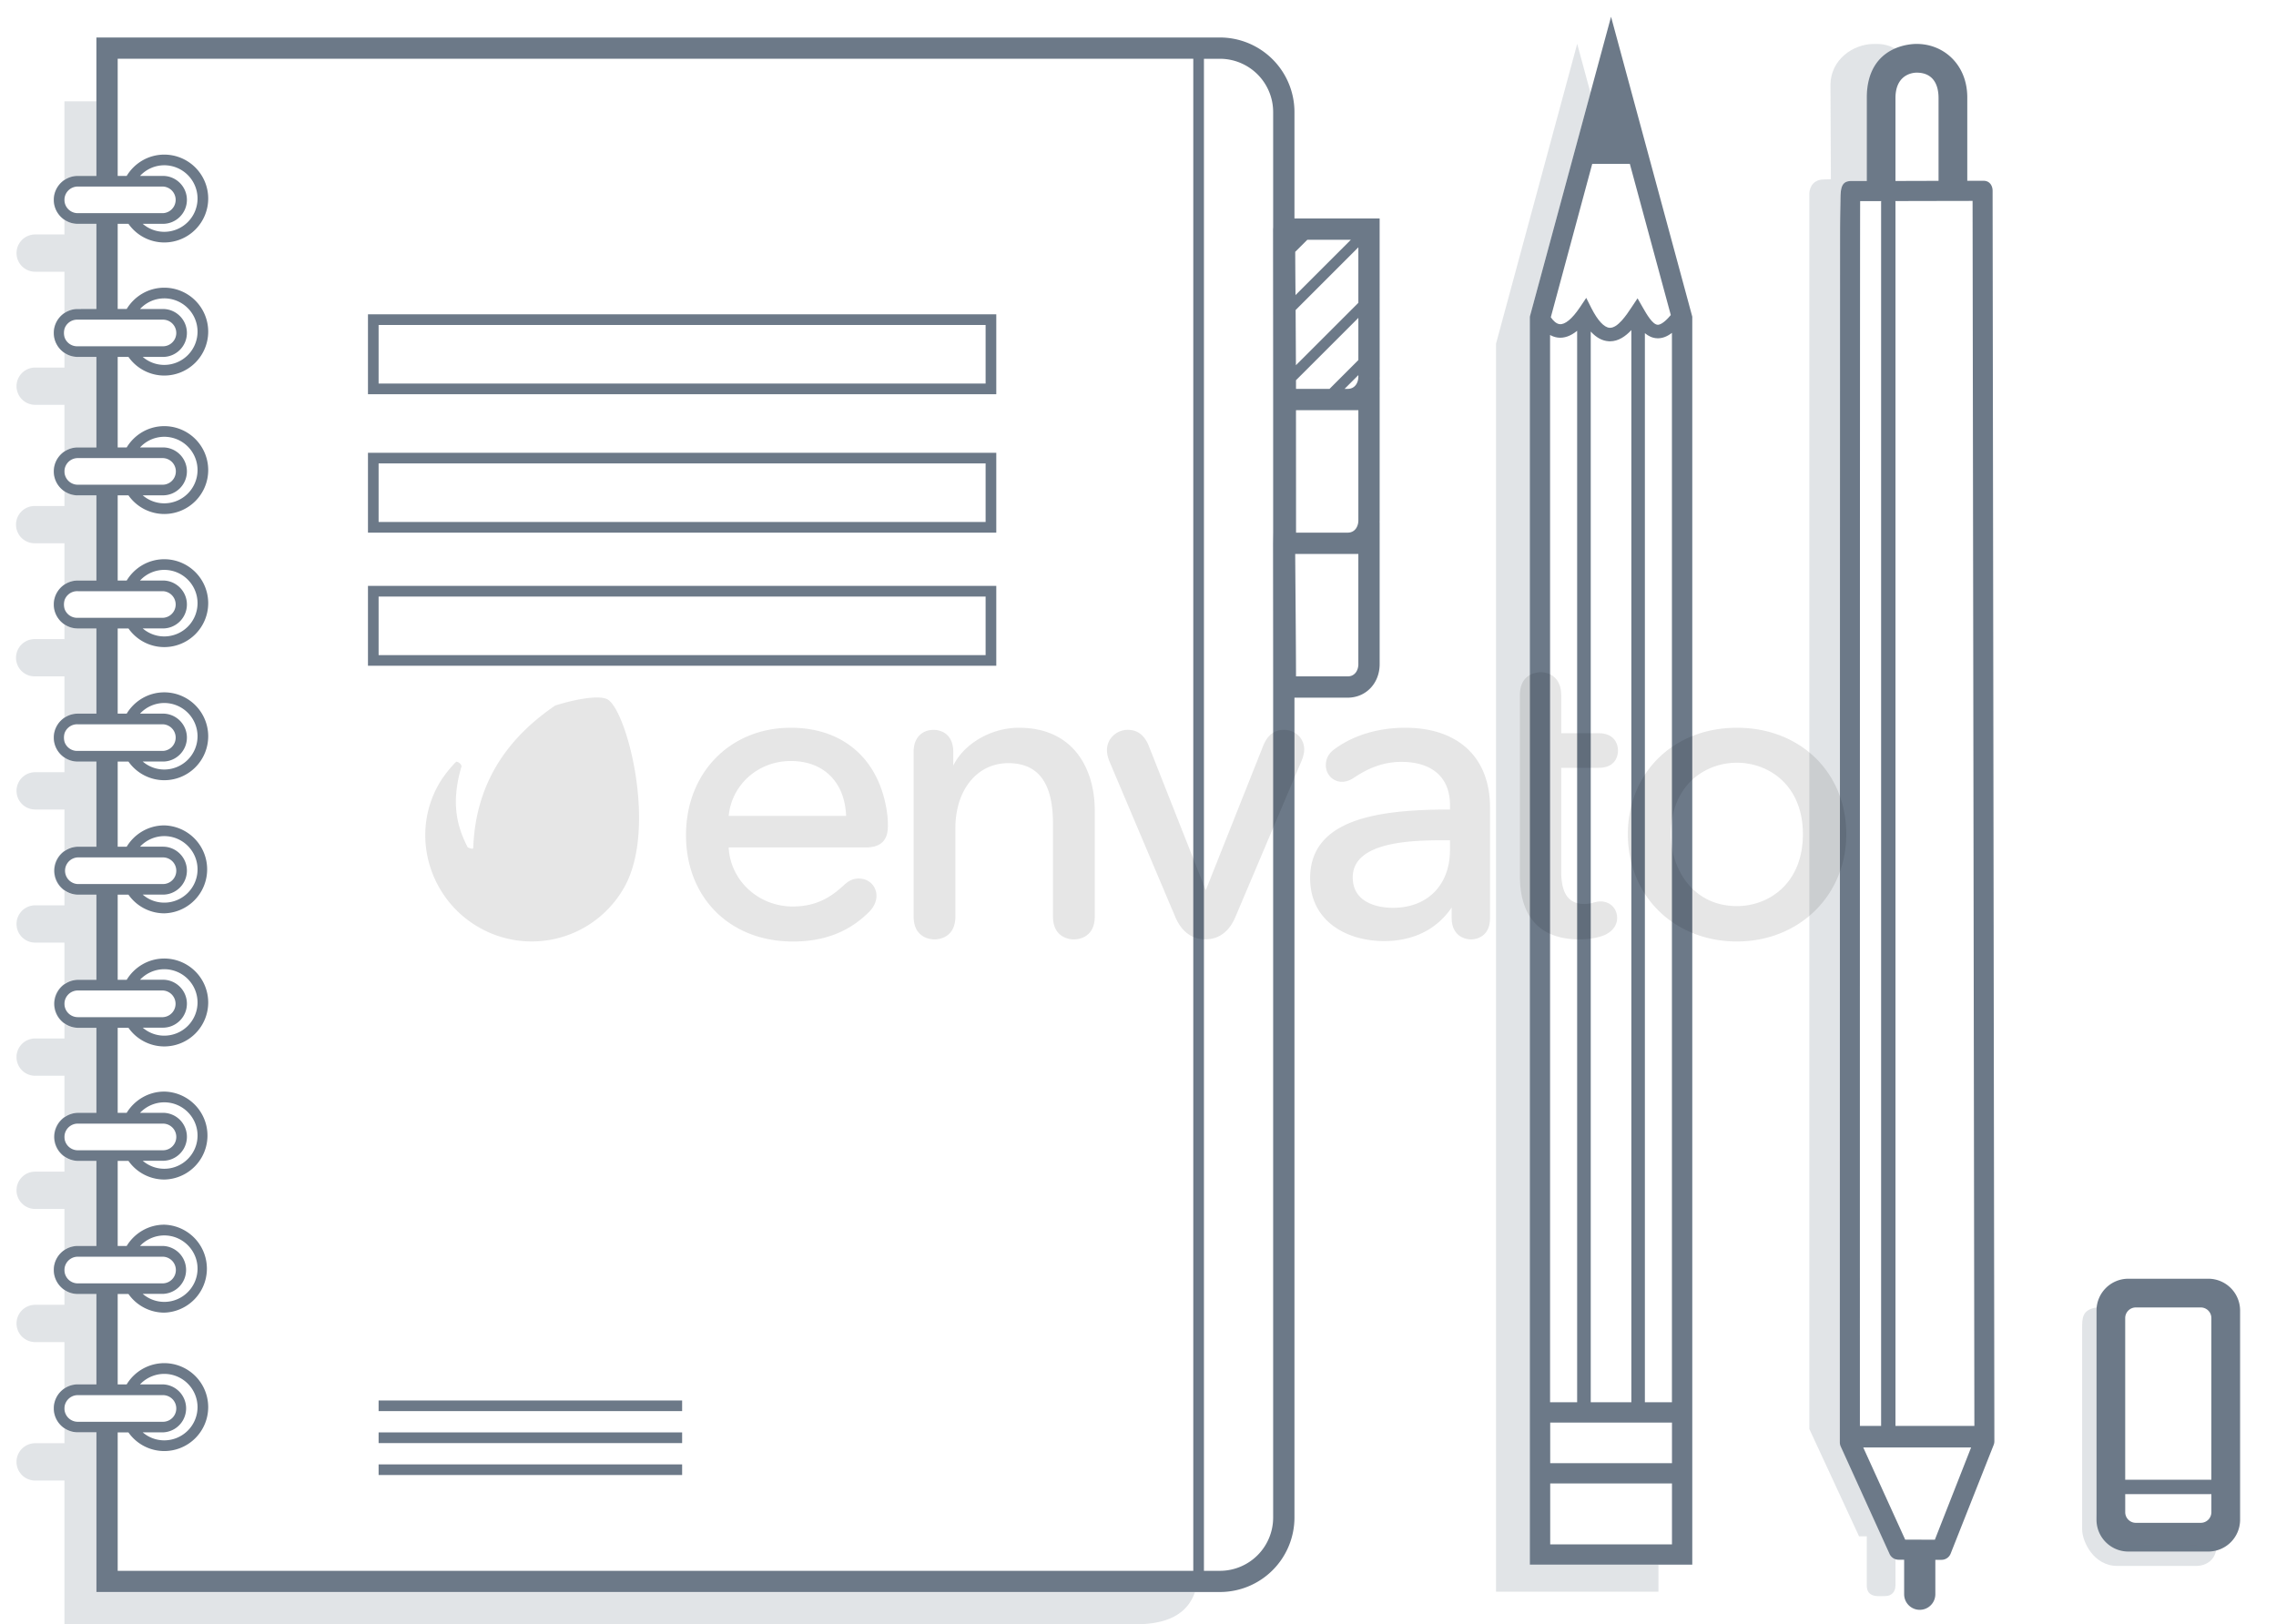 <svg xmlns="http://www.w3.org/2000/svg" width="158.5" height="113.118"><path fill="#6C7988" d="M69.381 27.455H25.625v-5.563h43.756v5.563zm-43.015-.743h42.272v-4.079H26.366v4.079zm43.015 10.384H25.625v-5.562h43.756v5.562zm-43.015-.742h42.272v-4.079H26.366v4.079zm43.015 10.012H25.625v-5.563h43.756v5.563zm-43.015-.741h42.272v-4.079H26.366v4.079zm0 56.363h21.137v.74H26.366zm0-2.224h21.137v.74H26.366zm0-2.226h21.137v.741H26.366zM6.713 24.488h1.483v7.046H6.713zm0 18.91h1.483v6.675H6.713zm0 46.352h1.483v7.047H6.713zm0-9.27h1.483v6.674H6.713zm0-46.351h1.483v6.674H6.713zm0-18.911h1.483v6.675H6.713zm0 55.991h1.483v6.678H6.713zm0-18.54h1.483v6.677H6.713zm0 9.27h1.483v6.677H6.713z"/><g fill="#6C7988"><path d="M5.416 24.858h3.53a3.053 3.053 0 002.495 1.298 3.063 3.063 0 003.059-3.06 3.061 3.061 0 00-3.059-3.059c-1.11 0-2.082.596-2.618 1.483H5.416c-.92 0-1.669.749-1.669 1.668s.749 1.67 1.669 1.67zm6.024-4.078a2.32 2.32 0 012.317 2.317 2.32 2.32 0 01-2.317 2.317c-.573 0-1.096-.21-1.5-.556h1.407c.92 0 1.669-.749 1.669-1.669s-.749-1.668-1.669-1.668H9.752a2.299 2.299 0 011.688-.741zm-6.024 1.483h5.933c.511 0 .927.417.927.927s-.416.927-.927.927H5.416a.928.928 0 110-1.854zm0 12.237h3.53a3.053 3.053 0 002.495 1.298 3.062 3.062 0 003.059-3.059 3.062 3.062 0 00-3.059-3.06c-1.11 0-2.082.596-2.618 1.483H5.416a1.67 1.67 0 00-1.669 1.669c0 .919.749 1.669 1.669 1.669zm6.024-4.08a2.32 2.32 0 012.317 2.318 2.32 2.32 0 01-2.317 2.317 2.298 2.298 0 01-1.5-.557h1.407c.92 0 1.669-.749 1.669-1.668a1.67 1.67 0 00-1.669-1.669H9.752a2.303 2.303 0 011.688-.741zm-6.024 1.484h5.933a.928.928 0 010 1.855H5.416a.927.927 0 110-1.855zm0 11.866h3.53a3.053 3.053 0 002.495 1.298 3.062 3.062 0 003.059-3.06 3.062 3.062 0 00-3.059-3.06c-1.11 0-2.082.596-2.618 1.484H5.416c-.92 0-1.669.749-1.669 1.668 0 .921.749 1.67 1.669 1.67zm6.024-4.08a2.32 2.32 0 012.317 2.317 2.32 2.32 0 01-2.317 2.318 2.298 2.298 0 01-1.5-.557h1.407c.92 0 1.669-.749 1.669-1.669 0-.919-.749-1.668-1.669-1.668H9.752a2.306 2.306 0 011.688-.741zm-6.024 1.484h5.933a.928.928 0 010 1.854H5.416a.928.928 0 110-1.854zm0 11.867h3.53a3.053 3.053 0 002.495 1.298 3.063 3.063 0 003.059-3.06 3.062 3.062 0 00-3.059-3.06c-1.11 0-2.082.596-2.618 1.484H5.416c-.92 0-1.669.749-1.669 1.668 0 .921.749 1.67 1.669 1.67zm6.024-4.08a2.32 2.32 0 012.317 2.317 2.32 2.32 0 01-2.317 2.316 2.292 2.292 0 01-1.5-.556h1.407c.92 0 1.669-.749 1.669-1.669 0-.919-.749-1.668-1.669-1.668H9.752a2.306 2.306 0 011.688-.74zm-6.024 1.483h5.933a.928.928 0 010 1.854H5.416a.928.928 0 110-1.854zm0 11.867h3.53a3.054 3.054 0 002.495 1.299 3.063 3.063 0 000-6.124c-1.11 0-2.082.598-2.618 1.484H5.416a1.671 1.671 0 000 3.341zm6.024-4.079c1.277 0 2.317 1.04 2.317 2.317s-1.04 2.316-2.317 2.316a2.284 2.284 0 01-1.5-.558h1.407c.92 0 1.669-.75 1.669-1.67 0-.919-.749-1.669-1.669-1.669H9.752a2.313 2.313 0 011.688-.736zm-6.024 1.483h5.933a.928.928 0 010 1.856H5.416a.929.929 0 010-1.856zm0 11.868h3.53a3.052 3.052 0 002.495 1.297 3.063 3.063 0 003.059-3.06 3.063 3.063 0 00-3.059-3.062c-1.11 0-2.082.597-2.618 1.482H5.416a1.672 1.672 0 000 3.343zm6.024-4.081a2.32 2.32 0 012.317 2.315 2.319 2.319 0 01-2.317 2.313 2.288 2.288 0 01-1.5-.557h1.407c.92 0 1.669-.75 1.669-1.668 0-.92-.749-1.67-1.669-1.67H9.752a2.326 2.326 0 011.688-.733zm-6.024 1.482h5.933a.93.93 0 010 1.857H5.416a.93.93 0 01-.928-.928.93.93 0 01.928-.929zm0 11.868h3.53a3.053 3.053 0 002.494 1.298 3.063 3.063 0 000-6.125c-1.11 0-2.082.6-2.618 1.48H5.416a1.674 1.674 0 000 3.347zm6.024-4.079c1.277 0 2.317 1.039 2.317 2.313S12.717 81.4 11.44 81.4a2.298 2.298 0 01-1.5-.557h1.407a1.67 1.67 0 000-3.34H9.752a2.335 2.335 0 011.688-.73zm-6.024 1.483h5.933a.928.928 0 010 1.856H5.416a.928.928 0 010-1.856zm0 11.866h3.53a3.055 3.055 0 002.494 1.298 3.064 3.064 0 000-6.125c-1.11 0-2.082.599-2.618 1.482H5.416c-.92 0-1.669.746-1.669 1.668s.749 1.677 1.669 1.677zm6.024-4.079c1.277 0 2.317 1.039 2.317 2.313s-1.04 2.315-2.317 2.315a2.298 2.298 0 01-1.5-.557h1.407a1.67 1.67 0 000-3.338H9.752a2.326 2.326 0 011.688-.733zm-6.024 1.482h5.933a.929.929 0 010 1.857H5.416a.928.928 0 010-1.857z"/><path d="M96.078 15.218h-5.932V7.802a5.196 5.196 0 00-5.191-5.191H6.713v9.641H5.416c-.92 0-1.669.749-1.669 1.668 0 .92.749 1.669 1.669 1.669h3.53a3.05 3.05 0 002.495 1.298 3.063 3.063 0 003.059-3.059 3.062 3.062 0 00-3.059-3.06c-1.11 0-2.082.596-2.618 1.483h-.627V4.093H83.1v105.312H8.196v-9.641h.749a3.057 3.057 0 002.495 1.297A3.063 3.063 0 0014.499 98a3.063 3.063 0 00-3.059-3.062 3.07 3.07 0 00-2.618 1.479H5.416a1.67 1.67 0 00-1.669 1.67c0 .918.749 1.668 1.669 1.668h1.298v11.123h78.242a5.192 5.192 0 005.19-5.188v-57.1h3.707c1.271 0 2.226-1.004 2.226-2.335V36.37l-.006.005a1.44 1.44 0 00.006-.132v-9.885l-.006.005a1.44 1.44 0 00.006-.132l-.001-11.013zM4.487 13.919a.93.93 0 01.928-.927h5.933a.928.928 0 010 1.854H5.416a.928.928 0 01-.929-.927zm6.953-2.409a2.32 2.32 0 012.317 2.318 2.32 2.32 0 01-2.317 2.317c-.573 0-1.096-.21-1.5-.556h1.407c.92 0 1.669-.749 1.669-1.669s-.749-1.668-1.669-1.668H9.752a2.296 2.296 0 011.688-.742zm0 84.176a2.32 2.32 0 012.317 2.316 2.319 2.319 0 01-2.317 2.313 2.292 2.292 0 01-1.5-.556h1.407a1.672 1.672 0 000-3.342H9.752a2.328 2.328 0 011.688-.731zm-6.953 2.41c0-.512.417-.93.928-.93h5.933a.928.928 0 010 1.856H5.416a.931.931 0 01-.929-.926zm84.175-82.263l-.008.13c0 .098.008 9.847.008 11.861v9.27l-.008.747c0 .092.008 7.443.008 10.007v57.847a3.71 3.71 0 01-3.707 3.707h-1.113V4.094h1.113a3.71 3.71 0 013.707 3.708v8.031zm2.379.868h3.031l-3.852 3.85a443.95 443.95 0 01-.021-3.012l.842-.838zm3.555 29.554c0 .41-.229.852-.74.852h-3.602c-.006-2.656-.043-6.488-.057-8.528h4.398v7.676h.001zm0-10.012c0 .411-.229.853-.74.853h-3.6c0-2.781-.004-6.518-.004-8.528h4.344v7.675zm0-10.013c0 .411-.229.853-.74.853h-.219l.959-.959v.106zm0-1.154l-2.008 2.008h-2.334c0-.183 0-.385-.002-.603l4.344-4.343v2.938zm0-3.987l-4.348 4.347-.021-3.844 4.369-4.368v3.865z"/></g><path fill="#6C7988" d="M6.713 110.887V99.764H5.416c-.92 0-1.669-.75-1.669-1.668 0-.922.749-1.67 1.669-1.67h1.298v-6.305H5.416c-.92 0-1.669-.75-1.669-1.668 0-.92.749-1.67 1.669-1.67h1.298V80.85H5.416c-.92 0-1.669-.75-1.669-1.67 0-.918.749-1.668 1.669-1.668h1.298v-5.934H5.416c-.92 0-1.669-.75-1.669-1.668 0-.92.749-1.67 1.669-1.67h1.298v-5.93H5.416c-.92 0-1.669-.75-1.669-1.67 0-.918.749-1.668 1.669-1.668h1.298v-5.934H5.416c-.92 0-1.669-.749-1.669-1.669 0-.919.749-1.668 1.669-1.668h1.298v-5.934H5.416c-.92 0-1.669-.749-1.669-1.669 0-.919.749-1.668 1.669-1.668h1.298v-5.934H5.416c-.92 0-1.669-.749-1.669-1.668a1.67 1.67 0 011.669-1.669h1.298v-6.304H5.416c-.92 0-1.669-.749-1.669-1.669s.749-1.668 1.669-1.668h1.298v-5.933H5.416c-.92 0-1.669-.749-1.669-1.669s.749-1.668 1.669-1.668h1.298v-5.19H4.487v9.271H2.449a1.298 1.298 0 100 2.596h2.039v6.674H2.449a1.298 1.298 0 100 2.596h2.039v7.046H2.449a1.298 1.298 0 100 2.595h2.039v6.676H2.449a1.298 1.298 0 100 2.595h2.039v6.675H2.449a1.298 1.298 0 100 2.596h2.039v6.675H2.449a1.297 1.297 0 100 2.596h2.039v6.676H2.449a1.299 1.299 0 000 2.598h2.039V81.6H2.449c-.717 0-1.298.581-1.298 1.299 0 .72.581 1.3 1.298 1.3h2.039v6.676H2.449a1.297 1.297 0 100 2.596h2.039v7.045H2.449a1.299 1.299 0 000 2.598h2.039v10.014h74.534c1.938 0 3.578-.498 4.189-2.229H6.713v-.012z" opacity=".2"/><path fill="#6C7988" d="M112.193 1.167l-5.656 20.888v86.916h11.313V22.055l-5.657-20.888zm-1.31 10.246h2.619l2.852 10.528c-.502.604-.797.684-.914.677-.355-.014-.773-.741-1.021-1.176l-.381-.664-.426.639c-.334.505-.959 1.451-1.521 1.412-.381-.023-.827-.507-1.264-1.364l-.361-.718-.448.667c-.535.796-1.039 1.211-1.412 1.161-.235-.03-.446-.244-.608-.479l2.885-10.683zm5.553 87.664v2.827h-8.48v-2.827h8.48zm-5.657-1.414V23.091c.391.427.807.651 1.254.677.029.002.059.003.088.003.588 0 1.084-.352 1.486-.781v74.67l-2.828.003zm-2.828-74.33c.158.087.334.152.527.177.445.059.898-.102 1.354-.47v74.623h-1.885v-74.33h.004zm8.485 84.228h-8.48v-4.242h8.48v4.242zm-1.887-9.898v-74.46c.244.203.525.345.855.356.34.015.68-.107 1.029-.375v74.479h-1.884z"/><path fill="#6C7988" d="M106.537 108.975v-86.92L110.76 6.46l-.924-3.408-5.654 20.886v86.921h11.31v-1.884zm24.755 2.184c.44 0 .708-.3.708-.74V107.6l-3.467-6.854c-.041-.092-.236-.188-.236-.289 0 0-.105-29.006-.105-53.551 0-8.999-.041-17.397-.033-23.547.005-3.075-.01-8.886-.008-9.349.011-.842.059-1.398.761-1.398.261 0 1.091 0 1.091-.002V6.831c0-1.507.936-2.732 2.291-3.185-.409-.395-.986-.587-1.604-.587h-.166c-1.5 0-3.021 1.108-3.051 2.813l.029 6.609c0 .002-.279.016-.469.016-1.031 0-1.031.969-1.031.969v86.056l3.461 7.475.539.002v3.42c-.002.891.848.74 1.29.74z" opacity=".2"/><path fill="#6C7988" d="M138.764 13.291c0-.386-.229-.699-.617-.699l-1.146.001V6.831c.021-2.313-1.63-3.771-3.515-3.771 0 0-3.485-.125-3.485 3.771v5.776l-1.097.002c-.702 0-.731.556-.737 1.398-.006.463-.021 1.144-.024 2.017-.007 1.744-.017 84.43-.017 84.43a.68.68 0 00.063.289l3.396 7.475a.69.69 0 00.632.41h.387v2.404a1.085 1.085 0 102.172 0v-2.396h.431a.684.684 0 00.64-.443l2.998-7.576a.704.704 0 00.042-.257l-.123-87.069zM132 6.831c0-1.834 1.484-1.771 1.484-1.771 1 0 1.516.659 1.516 1.771v5.765c-1 .001-.885.003-1.65.004l-1.35.004V6.831zM133.256 14c1.516-.003 3.063-.007 4.114-.008l.125 85.317H132v-85.25c0-.02-.009-.037-.012-.056l1.268-.003zm-3.715.008l1.47-.003c-.002.019-.011.035-.011.054v85.25h-1.477c-.002-9.607-.002-83.294.018-85.301zm5.203 93.227l-2.067-.005-2.921-6.421h7.512l-2.524 6.426zM156 105.842V91.276a2.216 2.216 0 00-2.217-2.217h-5.566A2.216 2.216 0 00146 91.276v14.566c0 1.225.992 2.217 2.217 2.217h5.566a2.216 2.216 0 002.217-2.217zm-7.261-14.783h4.521c.408 0 .739.331.739.738v11.262h-6V91.797a.74.74 0 01.74-.738zm0 15a.74.74 0 01-.739-.739v-1.261h6v1.261a.74.74 0 01-.739.739h-4.522z"/><path fill="#6C7988" d="M146 105.415c0 1.224.943 2.158 2.166 2.158l6.195.057c0 1.021-.738 1.432-1.426 1.432h-5.482c-1.672 0-2.453-1.725-2.453-2.539v-14.04c0-.688 0-1.261 1-1.425v14.357z" opacity=".2"/><path d="M42.306 48.709c-.498-.277-1.925-.106-3.64.426-3.001 2.051-5.533 5.072-5.71 9.924-.032.117-.328-.014-.386-.049-.811-1.555-1.131-3.192-.455-5.551.125-.21-.287-.469-.361-.394-.149.146-.769.807-1.18 1.521-2.037 3.536-.704 8.067 2.861 10.049a7.389 7.389 0 0010.053-2.865c2.297-4.109.164-12.308-1.182-13.061zm12.764 1.976c-4.23 0-7.297 3.145-7.297 7.472 0 4.367 3.062 7.416 7.444 7.416 2.214 0 3.967-.693 5.359-2.117.417-.451.462-.885.462-1.049 0-.707-.525-1.221-1.248-1.221-.365 0-.67.139-1.021.461-.789.734-1.827 1.488-3.553 1.488-2.399 0-4.35-1.803-4.473-4.113h9.548c1.039 0 1.541-.488 1.541-1.484 0-.295 0-.505-.057-.925-.517-3.711-3.022-5.928-6.705-5.928zm0 2.316c2.29 0 3.762 1.465 3.853 3.821h-8.177c.214-2.183 2.06-3.821 4.324-3.821zm15.879-2.316c-1.92 0-3.819 1.105-4.563 2.639v-.95c0-1.465-1.138-1.542-1.366-1.542-.674 0-1.395.407-1.395 1.542v11.448c0 1.525 1.212 1.605 1.453 1.605.242 0 1.455-.078 1.455-1.605v-6.137c0-2.669 1.513-4.534 3.68-4.534 2.097 0 3.117 1.374 3.117 4.208v6.463c0 1.525 1.211 1.605 1.453 1.605.245 0 1.457-.078 1.457-1.605v-7.374c0-2.789-1.389-5.763-5.291-5.763zm18.45.146c-.674 0-1.158.392-1.451 1.164L83.97 62l-3.951-10.005c-.304-.783-.791-1.164-1.476-1.164-.804 0-1.453.629-1.453 1.393 0 .194.021.439.181.828l4.569 10.794c.549 1.303 1.443 1.576 2.101 1.576.658 0 1.556-.273 2.099-1.576l4.6-10.856c.16-.38.185-.66.185-.793-.001-.777-.613-1.366-1.426-1.366zm8.459-.146c-1.863 0-3.594.52-4.881 1.459-.434.299-.646.677-.646 1.148 0 .649.495 1.158 1.129 1.158.277 0 .58-.109.863-.307 1.104-.737 2.143-1.081 3.27-1.081 2.148 0 3.384 1.092 3.384 3.001v.316c-4.827.006-9.74.586-9.74 4.785 0 3.025 2.586 4.379 5.147 4.379 2.037 0 3.666-.807 4.71-2.336v.732c0 1.098.735 1.486 1.366 1.486.133 0 1.305-.043 1.305-1.486v-7.701c.003-3.476-2.207-5.553-5.907-5.553zm2.506 7.837h.612v.67c0 2.449-1.563 4.035-3.976 4.035-.657 0-2.795-.156-2.795-2.121.001-2.318 3.516-2.584 6.159-2.584zm10.976-5.049c1.273 0 1.335-.99 1.335-1.188 0-.589-.35-1.217-1.335-1.217h-2.617v-2.649c0-1.183-.767-1.601-1.425-1.601-.244 0-1.453.077-1.453 1.601v12.57c0 2.9 1.43 4.434 4.135 4.434.7 0 1.385-.121 1.832-.332.512-.256.805-.674.805-1.152 0-.672-.488-1.158-1.159-1.158-.13 0-.313.031-.519.09a2.28 2.28 0 01-.602.088c-1.103 0-1.614-.723-1.614-2.264v-7.221h2.617v-.001zm9.618-2.788c-4.401 0-7.592 3.121-7.592 7.414 0 2.092.772 4 2.179 5.367 1.393 1.359 3.313 2.104 5.41 2.104 4.343 0 7.621-3.211 7.621-7.471 0-4.296-3.203-7.414-7.618-7.414zm0 12.421c-3.017 0-4.593-2.521-4.593-5.008 0-3.419 2.38-4.977 4.593-4.977s4.596 1.558 4.596 4.977c-.002 3.444-2.383 5.008-4.596 5.008z" opacity=".1"/></svg>